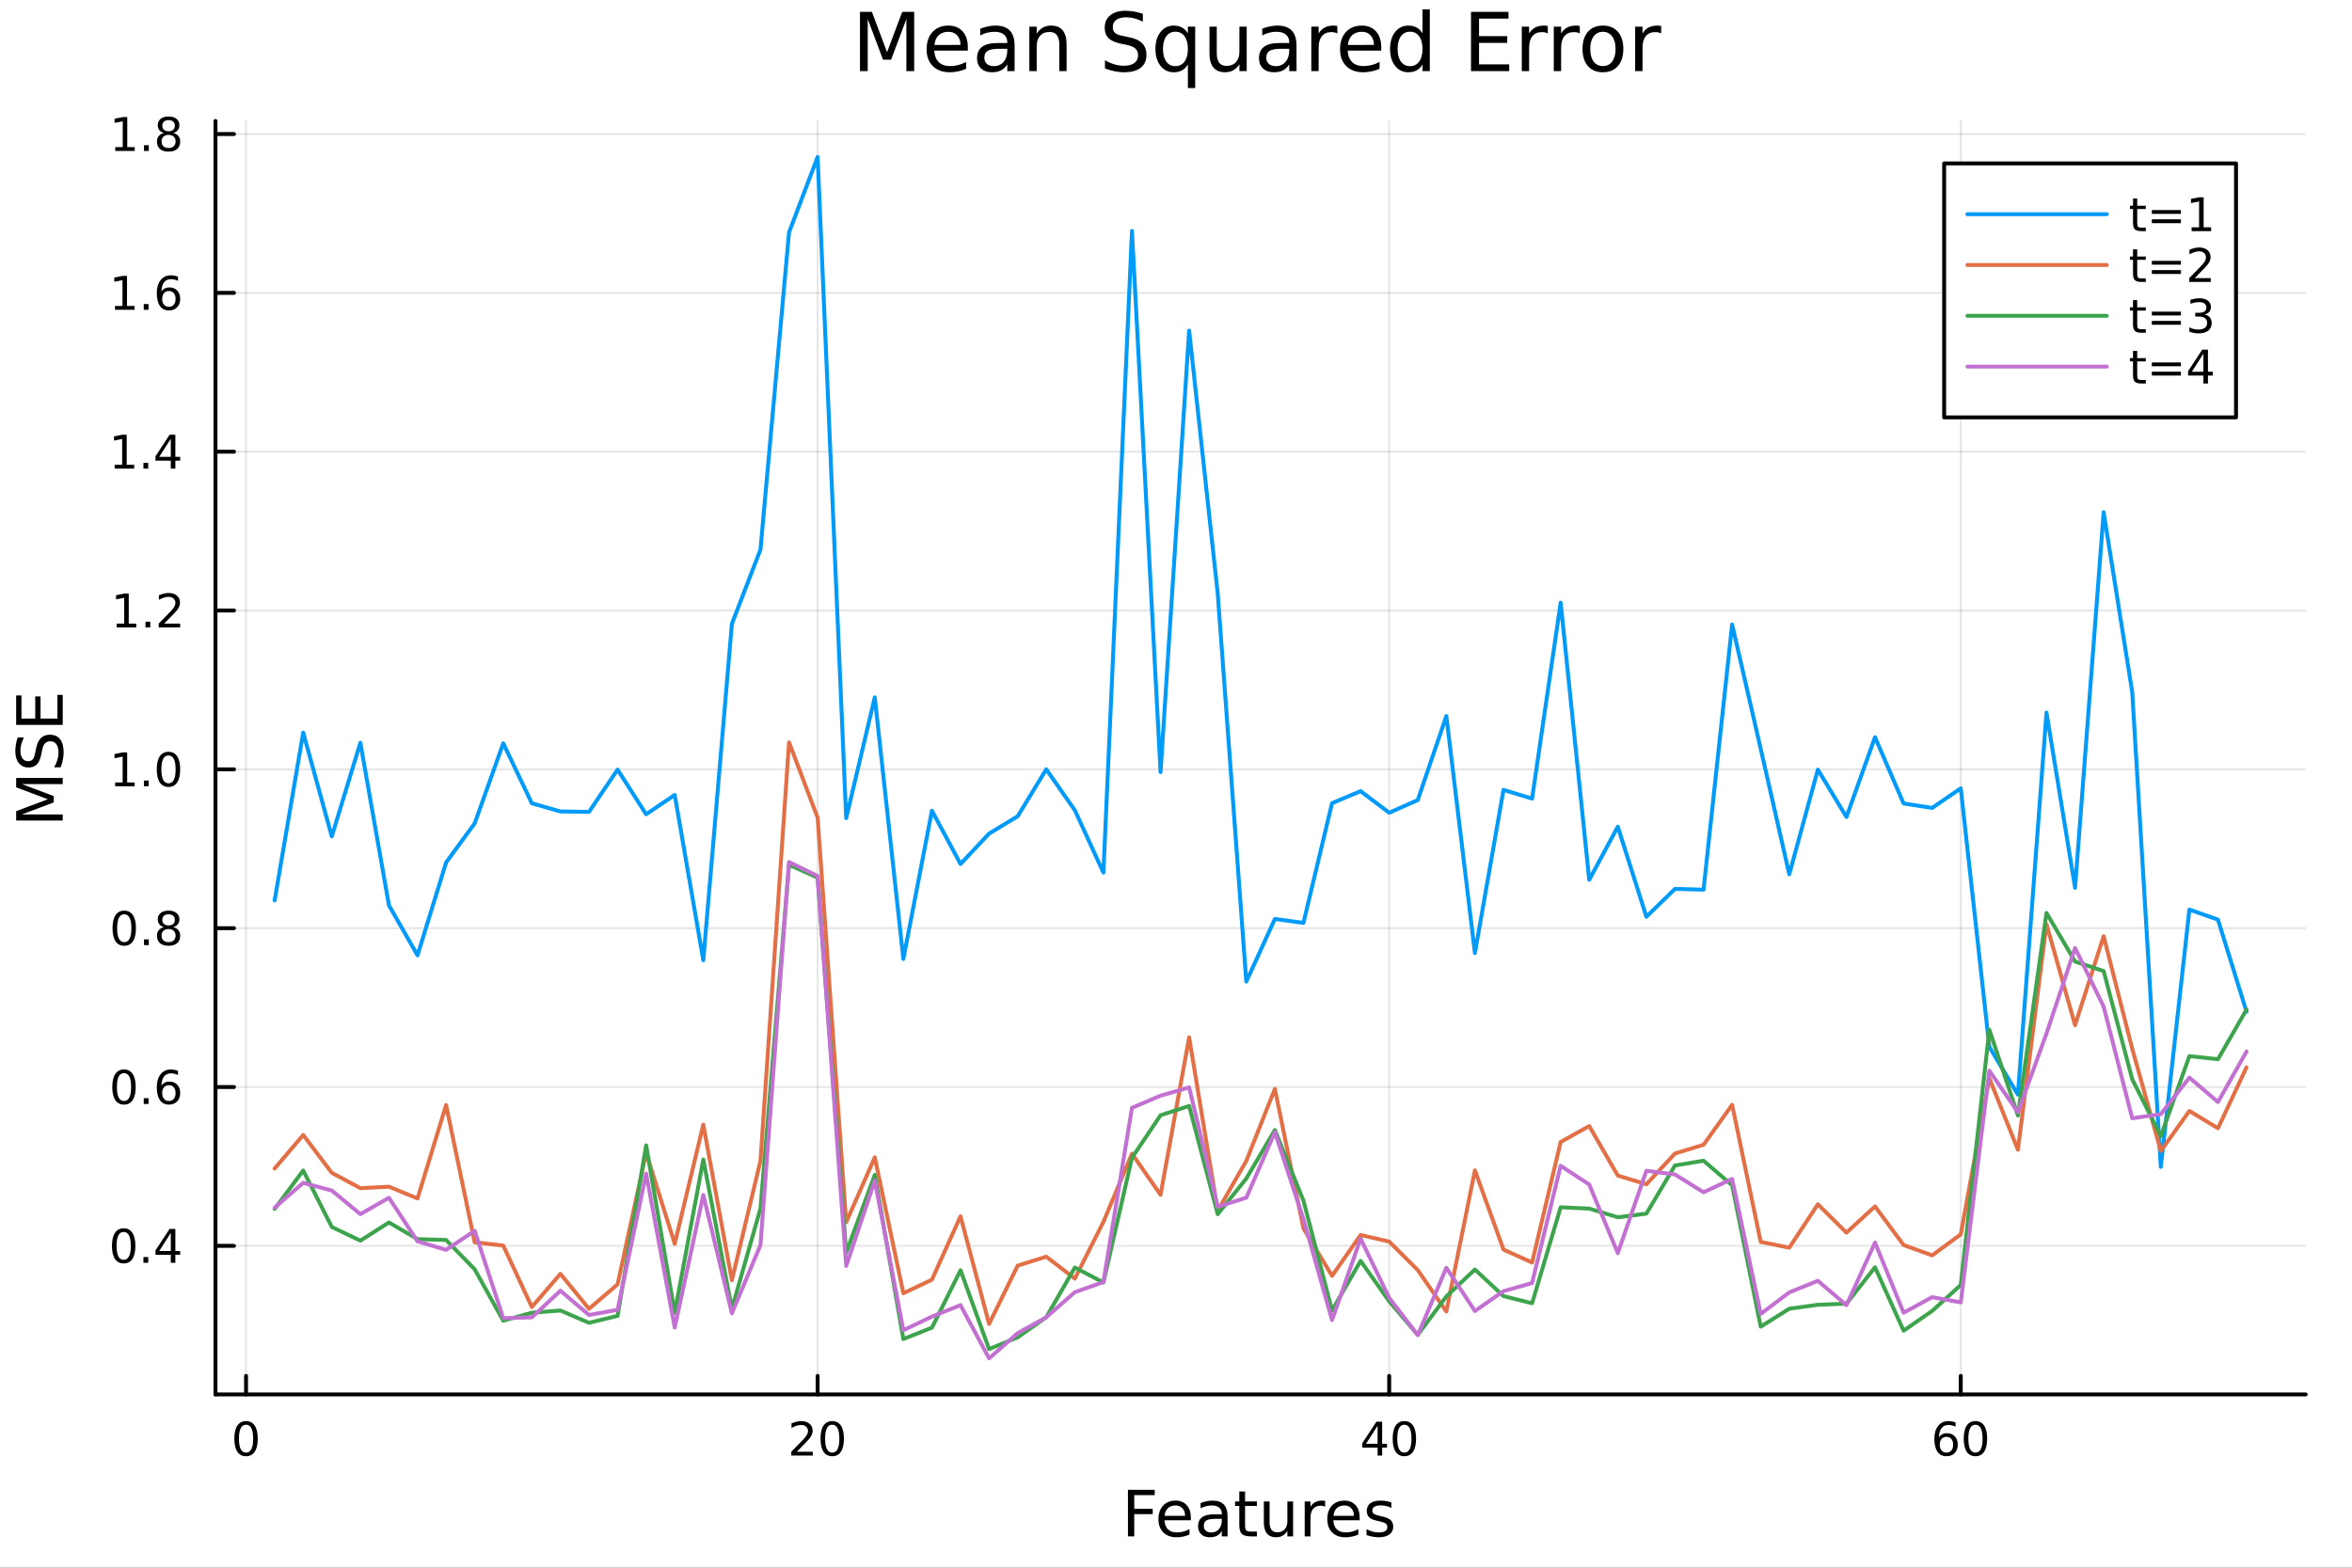 <?xml version="1.0" encoding="utf-8"?>
<svg xmlns="http://www.w3.org/2000/svg" xmlns:xlink="http://www.w3.org/1999/xlink" width="600" height="400" viewBox="0 0 2400 1600">
<rect x="0" y="0" width="2400" height="1600" fill="#333333" stroke="none"/>
<defs>
  <clipPath id="clip760">
    <rect x="0" y="0" width="2400" height="1600"/>
  </clipPath>
</defs>
<path clip-path="url(#clip760)" d="M0 1600 L2400 1600 L2400 8.88178e-14 L0 8.88178e-14  Z" fill="#ffffff" fill-rule="evenodd" fill-opacity="1"/>
<defs>
  <clipPath id="clip761">
    <rect x="480" y="0" width="1681" height="1600"/>
  </clipPath>
</defs>
<path clip-path="url(#clip760)" d="M219.866 1423.18 L2352.76 1423.18 L2352.76 123.472 L219.866 123.472  Z" fill="#ffffff" fill-rule="evenodd" fill-opacity="1"/>
<defs>
  <clipPath id="clip762">
    <rect x="219" y="123" width="2134" height="1301"/>
  </clipPath>
</defs>
<polyline clip-path="url(#clip762)" style="stroke:#000000; stroke-linecap:round; stroke-linejoin:round; stroke-width:2; stroke-opacity:0.1; fill:none" points="251.069,1423.18 251.069,123.472 "/>
<polyline clip-path="url(#clip762)" style="stroke:#000000; stroke-linecap:round; stroke-linejoin:round; stroke-width:2; stroke-opacity:0.1; fill:none" points="834.304,1423.18 834.304,123.472 "/>
<polyline clip-path="url(#clip762)" style="stroke:#000000; stroke-linecap:round; stroke-linejoin:round; stroke-width:2; stroke-opacity:0.1; fill:none" points="1417.54,1423.18 1417.54,123.472 "/>
<polyline clip-path="url(#clip762)" style="stroke:#000000; stroke-linecap:round; stroke-linejoin:round; stroke-width:2; stroke-opacity:0.1; fill:none" points="2000.77,1423.18 2000.77,123.472 "/>
<polyline clip-path="url(#clip760)" style="stroke:#000000; stroke-linecap:round; stroke-linejoin:round; stroke-width:4; stroke-opacity:1; fill:none" points="219.866,1423.18 2352.76,1423.18 "/>
<polyline clip-path="url(#clip760)" style="stroke:#000000; stroke-linecap:round; stroke-linejoin:round; stroke-width:4; stroke-opacity:1; fill:none" points="251.069,1423.18 251.069,1404.28 "/>
<polyline clip-path="url(#clip760)" style="stroke:#000000; stroke-linecap:round; stroke-linejoin:round; stroke-width:4; stroke-opacity:1; fill:none" points="834.304,1423.18 834.304,1404.28 "/>
<polyline clip-path="url(#clip760)" style="stroke:#000000; stroke-linecap:round; stroke-linejoin:round; stroke-width:4; stroke-opacity:1; fill:none" points="1417.54,1423.18 1417.54,1404.28 "/>
<polyline clip-path="url(#clip760)" style="stroke:#000000; stroke-linecap:round; stroke-linejoin:round; stroke-width:4; stroke-opacity:1; fill:none" points="2000.77,1423.18 2000.77,1404.28 "/>
<path clip-path="url(#clip760)" d="M251.069 1454.1 Q247.458 1454.1 245.63 1457.66 Q243.824 1461.2 243.824 1468.33 Q243.824 1475.44 245.63 1479.01 Q247.458 1482.55 251.069 1482.55 Q254.704 1482.55 256.509 1479.01 Q258.338 1475.44 258.338 1468.33 Q258.338 1461.2 256.509 1457.66 Q254.704 1454.1 251.069 1454.1 M251.069 1450.39 Q256.879 1450.39 259.935 1455 Q263.014 1459.58 263.014 1468.33 Q263.014 1477.06 259.935 1481.67 Q256.879 1486.25 251.069 1486.25 Q245.259 1486.25 242.18 1481.67 Q239.125 1477.06 239.125 1468.33 Q239.125 1459.58 242.18 1455 Q245.259 1450.39 251.069 1450.39 Z" fill="#000000" fill-rule="nonzero" fill-opacity="1" /><path clip-path="url(#clip760)" d="M813.077 1481.64 L829.397 1481.64 L829.397 1485.58 L807.452 1485.58 L807.452 1481.64 Q810.114 1478.89 814.698 1474.26 Q819.304 1469.61 820.485 1468.27 Q822.73 1465.74 823.61 1464.01 Q824.513 1462.25 824.513 1460.56 Q824.513 1457.8 822.568 1456.07 Q820.647 1454.33 817.545 1454.33 Q815.346 1454.33 812.892 1455.09 Q810.462 1455.86 807.684 1457.41 L807.684 1452.69 Q810.508 1451.55 812.962 1450.97 Q815.415 1450.39 817.452 1450.39 Q822.823 1450.39 826.017 1453.08 Q829.212 1455.77 829.212 1460.26 Q829.212 1462.39 828.401 1464.31 Q827.614 1466.2 825.508 1468.8 Q824.929 1469.47 821.827 1472.69 Q818.726 1475.88 813.077 1481.64 Z" fill="#000000" fill-rule="nonzero" fill-opacity="1" /><path clip-path="url(#clip760)" d="M849.211 1454.1 Q845.6 1454.1 843.772 1457.66 Q841.966 1461.2 841.966 1468.33 Q841.966 1475.44 843.772 1479.01 Q845.6 1482.55 849.211 1482.55 Q852.846 1482.55 854.651 1479.01 Q856.48 1475.44 856.48 1468.33 Q856.48 1461.2 854.651 1457.66 Q852.846 1454.1 849.211 1454.1 M849.211 1450.39 Q855.022 1450.39 858.077 1455 Q861.156 1459.58 861.156 1468.33 Q861.156 1477.06 858.077 1481.67 Q855.022 1486.25 849.211 1486.25 Q843.401 1486.25 840.323 1481.67 Q837.267 1477.06 837.267 1468.33 Q837.267 1459.58 840.323 1455 Q843.401 1450.39 849.211 1450.39 Z" fill="#000000" fill-rule="nonzero" fill-opacity="1" /><path clip-path="url(#clip760)" d="M1405.71 1455.09 L1393.9 1473.54 L1405.71 1473.54 L1405.71 1455.09 M1404.48 1451.02 L1410.36 1451.02 L1410.36 1473.54 L1415.29 1473.54 L1415.29 1477.43 L1410.36 1477.43 L1410.36 1485.58 L1405.71 1485.58 L1405.71 1477.43 L1390.11 1477.43 L1390.11 1472.92 L1404.48 1451.02 Z" fill="#000000" fill-rule="nonzero" fill-opacity="1" /><path clip-path="url(#clip760)" d="M1433.02 1454.1 Q1429.41 1454.1 1427.59 1457.66 Q1425.78 1461.2 1425.78 1468.33 Q1425.78 1475.44 1427.59 1479.01 Q1429.41 1482.55 1433.02 1482.55 Q1436.66 1482.55 1438.46 1479.01 Q1440.29 1475.44 1440.29 1468.33 Q1440.29 1461.2 1438.46 1457.66 Q1436.66 1454.1 1433.02 1454.1 M1433.02 1450.39 Q1438.84 1450.39 1441.89 1455 Q1444.97 1459.58 1444.97 1468.33 Q1444.97 1477.06 1441.89 1481.67 Q1438.84 1486.25 1433.02 1486.25 Q1427.21 1486.25 1424.14 1481.67 Q1421.08 1477.06 1421.08 1468.33 Q1421.08 1459.58 1424.14 1455 Q1427.21 1450.39 1433.02 1450.39 Z" fill="#000000" fill-rule="nonzero" fill-opacity="1" /><path clip-path="url(#clip760)" d="M1986.18 1466.44 Q1983.03 1466.44 1981.18 1468.59 Q1979.35 1470.74 1979.35 1474.49 Q1979.35 1478.22 1981.18 1480.39 Q1983.03 1482.55 1986.18 1482.55 Q1989.33 1482.55 1991.16 1480.39 Q1993.01 1478.22 1993.01 1474.49 Q1993.01 1470.74 1991.16 1468.59 Q1989.33 1466.44 1986.18 1466.44 M1995.46 1451.78 L1995.46 1456.04 Q1993.7 1455.21 1991.9 1454.77 Q1990.11 1454.33 1988.35 1454.33 Q1983.73 1454.33 1981.27 1457.45 Q1978.84 1460.58 1978.49 1466.9 Q1979.86 1464.89 1981.92 1463.82 Q1983.98 1462.73 1986.46 1462.73 Q1991.66 1462.73 1994.67 1465.9 Q1997.71 1469.05 1997.71 1474.49 Q1997.71 1479.82 1994.56 1483.03 Q1991.41 1486.25 1986.18 1486.25 Q1980.18 1486.25 1977.01 1481.67 Q1973.84 1477.06 1973.84 1468.33 Q1973.84 1460.14 1977.73 1455.28 Q1981.62 1450.39 1988.17 1450.39 Q1989.93 1450.39 1991.71 1450.74 Q1993.52 1451.09 1995.46 1451.78 Z" fill="#000000" fill-rule="nonzero" fill-opacity="1" /><path clip-path="url(#clip760)" d="M2015.76 1454.1 Q2012.15 1454.1 2010.32 1457.66 Q2008.52 1461.2 2008.52 1468.33 Q2008.52 1475.44 2010.32 1479.01 Q2012.15 1482.55 2015.76 1482.55 Q2019.4 1482.55 2021.2 1479.01 Q2023.03 1475.44 2023.03 1468.33 Q2023.03 1461.2 2021.2 1457.66 Q2019.4 1454.1 2015.76 1454.1 M2015.76 1450.39 Q2021.57 1450.39 2024.63 1455 Q2027.71 1459.58 2027.71 1468.33 Q2027.71 1477.06 2024.63 1481.67 Q2021.57 1486.25 2015.76 1486.25 Q2009.95 1486.25 2006.87 1481.67 Q2003.82 1477.06 2003.82 1468.33 Q2003.82 1459.58 2006.87 1455 Q2009.95 1450.39 2015.76 1450.39 Z" fill="#000000" fill-rule="nonzero" fill-opacity="1" /><path clip-path="url(#clip760)" d="M1150.96 1520.52 L1178.27 1520.52 L1178.27 1525.93 L1157.39 1525.93 L1157.39 1539.94 L1176.23 1539.94 L1176.23 1545.35 L1157.39 1545.35 L1157.39 1568.04 L1150.96 1568.04 L1150.96 1520.52 Z" fill="#000000" fill-rule="nonzero" fill-opacity="1" /><path clip-path="url(#clip760)" d="M1215.13 1548.76 L1215.13 1551.62 L1188.2 1551.62 Q1188.58 1557.67 1191.83 1560.85 Q1195.11 1564 1200.93 1564 Q1204.3 1564 1207.46 1563.17 Q1210.64 1562.35 1213.76 1560.69 L1213.76 1566.23 Q1210.61 1567.57 1207.3 1568.27 Q1203.99 1568.97 1200.58 1568.97 Q1192.05 1568.97 1187.05 1564 Q1182.09 1559.04 1182.09 1550.57 Q1182.09 1541.82 1186.8 1536.69 Q1191.54 1531.54 1199.56 1531.54 Q1206.76 1531.54 1210.93 1536.18 Q1215.13 1540.8 1215.13 1548.76 M1209.27 1547.04 Q1209.21 1542.23 1206.56 1539.37 Q1203.95 1536.5 1199.63 1536.5 Q1194.72 1536.5 1191.76 1539.27 Q1188.84 1542.04 1188.39 1547.07 L1209.27 1547.04 Z" fill="#000000" fill-rule="nonzero" fill-opacity="1" /><path clip-path="url(#clip760)" d="M1240.94 1550.12 Q1233.84 1550.12 1231.1 1551.75 Q1228.37 1553.37 1228.37 1557.29 Q1228.37 1560.4 1230.4 1562.25 Q1232.47 1564.07 1236.01 1564.07 Q1240.88 1564.07 1243.8 1560.63 Q1246.76 1557.16 1246.76 1551.43 L1246.76 1550.12 L1240.94 1550.12 M1252.62 1547.71 L1252.62 1568.04 L1246.76 1568.04 L1246.76 1562.63 Q1244.76 1565.88 1241.77 1567.44 Q1238.78 1568.97 1234.45 1568.97 Q1228.97 1568.97 1225.73 1565.91 Q1222.51 1562.82 1222.51 1557.67 Q1222.51 1551.65 1226.52 1548.6 Q1230.56 1545.54 1238.55 1545.54 L1246.76 1545.54 L1246.76 1544.97 Q1246.76 1540.93 1244.09 1538.73 Q1241.45 1536.5 1236.64 1536.5 Q1233.59 1536.5 1230.69 1537.23 Q1227.79 1537.97 1225.12 1539.43 L1225.12 1534.02 Q1228.34 1532.78 1231.36 1532.17 Q1234.38 1531.54 1237.25 1531.54 Q1244.98 1531.54 1248.8 1535.55 Q1252.62 1539.56 1252.62 1547.71 Z" fill="#000000" fill-rule="nonzero" fill-opacity="1" /><path clip-path="url(#clip760)" d="M1270.48 1522.27 L1270.48 1532.4 L1282.54 1532.4 L1282.54 1536.95 L1270.48 1536.95 L1270.48 1556.3 Q1270.48 1560.66 1271.65 1561.9 Q1272.86 1563.14 1276.52 1563.14 L1282.54 1563.14 L1282.54 1568.04 L1276.52 1568.04 Q1269.74 1568.04 1267.17 1565.53 Q1264.59 1562.98 1264.59 1556.3 L1264.59 1536.95 L1260.29 1536.95 L1260.29 1532.4 L1264.59 1532.4 L1264.59 1522.27 L1270.48 1522.27 Z" fill="#000000" fill-rule="nonzero" fill-opacity="1" /><path clip-path="url(#clip760)" d="M1289.64 1553.98 L1289.64 1532.4 L1295.49 1532.4 L1295.49 1553.75 Q1295.49 1558.81 1297.47 1561.36 Q1299.44 1563.87 1303.39 1563.87 Q1308.13 1563.87 1310.87 1560.85 Q1313.64 1557.83 1313.64 1552.61 L1313.64 1532.4 L1319.49 1532.4 L1319.49 1568.04 L1313.64 1568.04 L1313.64 1562.57 Q1311.5 1565.82 1308.67 1567.41 Q1305.87 1568.97 1302.15 1568.97 Q1296 1568.97 1292.82 1565.15 Q1289.64 1561.33 1289.64 1553.98 M1304.37 1531.54 L1304.37 1531.54 Z" fill="#000000" fill-rule="nonzero" fill-opacity="1" /><path clip-path="url(#clip760)" d="M1352.21 1537.87 Q1351.23 1537.3 1350.05 1537.04 Q1348.9 1536.76 1347.5 1536.76 Q1342.54 1536.76 1339.86 1540 Q1337.22 1543.22 1337.22 1549.27 L1337.22 1568.04 L1331.33 1568.04 L1331.33 1532.4 L1337.22 1532.4 L1337.22 1537.93 Q1339.07 1534.69 1342.03 1533.13 Q1344.99 1531.54 1349.22 1531.54 Q1349.82 1531.54 1350.56 1531.63 Q1351.29 1531.7 1352.18 1531.85 L1352.21 1537.87 Z" fill="#000000" fill-rule="nonzero" fill-opacity="1" /><path clip-path="url(#clip760)" d="M1387.41 1548.76 L1387.41 1551.62 L1360.49 1551.62 Q1360.87 1557.67 1364.12 1560.85 Q1367.39 1564 1373.22 1564 Q1376.59 1564 1379.74 1563.17 Q1382.93 1562.35 1386.05 1560.69 L1386.05 1566.23 Q1382.89 1567.57 1379.58 1568.27 Q1376.27 1568.97 1372.87 1568.97 Q1364.34 1568.97 1359.34 1564 Q1354.38 1559.04 1354.38 1550.57 Q1354.38 1541.82 1359.09 1536.69 Q1363.83 1531.54 1371.85 1531.54 Q1379.04 1531.54 1383.21 1536.18 Q1387.41 1540.8 1387.41 1548.76 M1381.56 1547.04 Q1381.49 1542.23 1378.85 1539.37 Q1376.24 1536.5 1371.91 1536.5 Q1367.01 1536.5 1364.05 1539.27 Q1361.12 1542.04 1360.68 1547.07 L1381.56 1547.04 Z" fill="#000000" fill-rule="nonzero" fill-opacity="1" /><path clip-path="url(#clip760)" d="M1419.75 1533.45 L1419.75 1538.98 Q1417.27 1537.71 1414.6 1537.07 Q1411.92 1536.44 1409.06 1536.44 Q1404.7 1536.44 1402.5 1537.77 Q1400.34 1539.11 1400.34 1541.79 Q1400.34 1543.82 1401.9 1545 Q1403.46 1546.15 1408.17 1547.2 L1410.17 1547.64 Q1416.41 1548.98 1419.02 1551.43 Q1421.66 1553.85 1421.66 1558.21 Q1421.66 1563.17 1417.72 1566.07 Q1413.8 1568.97 1406.93 1568.97 Q1404.06 1568.97 1400.94 1568.39 Q1397.85 1567.85 1394.42 1566.74 L1394.42 1560.69 Q1397.66 1562.38 1400.81 1563.24 Q1403.97 1564.07 1407.05 1564.07 Q1411.19 1564.07 1413.42 1562.66 Q1415.65 1561.23 1415.65 1558.65 Q1415.65 1556.27 1414.02 1554.99 Q1412.43 1553.72 1406.99 1552.54 L1404.95 1552.07 Q1399.51 1550.92 1397.09 1548.56 Q1394.67 1546.18 1394.67 1542.04 Q1394.67 1537.01 1398.24 1534.27 Q1401.8 1531.54 1408.36 1531.54 Q1411.6 1531.54 1414.47 1532.01 Q1417.33 1532.49 1419.75 1533.45 Z" fill="#000000" fill-rule="nonzero" fill-opacity="1" /><polyline clip-path="url(#clip762)" style="stroke:#000000; stroke-linecap:round; stroke-linejoin:round; stroke-width:2; stroke-opacity:0.1; fill:none" points="219.866,1271.53 2352.76,1271.53 "/>
<polyline clip-path="url(#clip762)" style="stroke:#000000; stroke-linecap:round; stroke-linejoin:round; stroke-width:2; stroke-opacity:0.1; fill:none" points="219.866,1109.43 2352.76,1109.43 "/>
<polyline clip-path="url(#clip762)" style="stroke:#000000; stroke-linecap:round; stroke-linejoin:round; stroke-width:2; stroke-opacity:0.1; fill:none" points="219.866,947.322 2352.76,947.322 "/>
<polyline clip-path="url(#clip762)" style="stroke:#000000; stroke-linecap:round; stroke-linejoin:round; stroke-width:2; stroke-opacity:0.1; fill:none" points="219.866,785.216 2352.76,785.216 "/>
<polyline clip-path="url(#clip762)" style="stroke:#000000; stroke-linecap:round; stroke-linejoin:round; stroke-width:2; stroke-opacity:0.1; fill:none" points="219.866,623.11 2352.76,623.11 "/>
<polyline clip-path="url(#clip762)" style="stroke:#000000; stroke-linecap:round; stroke-linejoin:round; stroke-width:2; stroke-opacity:0.1; fill:none" points="219.866,461.004 2352.76,461.004 "/>
<polyline clip-path="url(#clip762)" style="stroke:#000000; stroke-linecap:round; stroke-linejoin:round; stroke-width:2; stroke-opacity:0.1; fill:none" points="219.866,298.898 2352.76,298.898 "/>
<polyline clip-path="url(#clip762)" style="stroke:#000000; stroke-linecap:round; stroke-linejoin:round; stroke-width:2; stroke-opacity:0.1; fill:none" points="219.866,136.792 2352.76,136.792 "/>
<polyline clip-path="url(#clip760)" style="stroke:#000000; stroke-linecap:round; stroke-linejoin:round; stroke-width:4; stroke-opacity:1; fill:none" points="219.866,1423.18 219.866,123.472 "/>
<polyline clip-path="url(#clip760)" style="stroke:#000000; stroke-linecap:round; stroke-linejoin:round; stroke-width:4; stroke-opacity:1; fill:none" points="219.866,1271.53 238.764,1271.53 "/>
<polyline clip-path="url(#clip760)" style="stroke:#000000; stroke-linecap:round; stroke-linejoin:round; stroke-width:4; stroke-opacity:1; fill:none" points="219.866,1109.43 238.764,1109.43 "/>
<polyline clip-path="url(#clip760)" style="stroke:#000000; stroke-linecap:round; stroke-linejoin:round; stroke-width:4; stroke-opacity:1; fill:none" points="219.866,947.322 238.764,947.322 "/>
<polyline clip-path="url(#clip760)" style="stroke:#000000; stroke-linecap:round; stroke-linejoin:round; stroke-width:4; stroke-opacity:1; fill:none" points="219.866,785.216 238.764,785.216 "/>
<polyline clip-path="url(#clip760)" style="stroke:#000000; stroke-linecap:round; stroke-linejoin:round; stroke-width:4; stroke-opacity:1; fill:none" points="219.866,623.11 238.764,623.11 "/>
<polyline clip-path="url(#clip760)" style="stroke:#000000; stroke-linecap:round; stroke-linejoin:round; stroke-width:4; stroke-opacity:1; fill:none" points="219.866,461.004 238.764,461.004 "/>
<polyline clip-path="url(#clip760)" style="stroke:#000000; stroke-linecap:round; stroke-linejoin:round; stroke-width:4; stroke-opacity:1; fill:none" points="219.866,298.898 238.764,298.898 "/>
<polyline clip-path="url(#clip760)" style="stroke:#000000; stroke-linecap:round; stroke-linejoin:round; stroke-width:4; stroke-opacity:1; fill:none" points="219.866,136.792 238.764,136.792 "/>
<path clip-path="url(#clip760)" d="M126.205 1257.33 Q122.593 1257.33 120.765 1260.9 Q118.959 1264.44 118.959 1271.57 Q118.959 1278.68 120.765 1282.24 Q122.593 1285.78 126.205 1285.78 Q129.839 1285.78 131.644 1282.24 Q133.473 1278.68 133.473 1271.57 Q133.473 1264.44 131.644 1260.9 Q129.839 1257.33 126.205 1257.33 M126.205 1253.63 Q132.015 1253.63 135.07 1258.24 Q138.149 1262.82 138.149 1271.57 Q138.149 1280.3 135.07 1284.9 Q132.015 1289.49 126.205 1289.49 Q120.394 1289.49 117.316 1284.9 Q114.26 1280.3 114.26 1271.57 Q114.26 1262.82 117.316 1258.24 Q120.394 1253.63 126.205 1253.63 Z" fill="#000000" fill-rule="nonzero" fill-opacity="1" /><path clip-path="url(#clip760)" d="M146.366 1282.93 L151.251 1282.93 L151.251 1288.81 L146.366 1288.81 L146.366 1282.93 Z" fill="#000000" fill-rule="nonzero" fill-opacity="1" /><path clip-path="url(#clip760)" d="M174.283 1258.33 L162.477 1276.78 L174.283 1276.78 L174.283 1258.33 M173.056 1254.25 L178.936 1254.25 L178.936 1276.78 L183.866 1276.78 L183.866 1280.67 L178.936 1280.67 L178.936 1288.81 L174.283 1288.81 L174.283 1280.67 L158.681 1280.67 L158.681 1276.15 L173.056 1254.25 Z" fill="#000000" fill-rule="nonzero" fill-opacity="1" /><path clip-path="url(#clip760)" d="M126.529 1095.23 Q122.918 1095.23 121.089 1098.79 Q119.283 1102.33 119.283 1109.46 Q119.283 1116.57 121.089 1120.13 Q122.918 1123.68 126.529 1123.68 Q130.163 1123.68 131.968 1120.13 Q133.797 1116.57 133.797 1109.46 Q133.797 1102.33 131.968 1098.79 Q130.163 1095.23 126.529 1095.23 M126.529 1091.52 Q132.339 1091.52 135.394 1096.13 Q138.473 1100.71 138.473 1109.46 Q138.473 1118.19 135.394 1122.8 Q132.339 1127.38 126.529 1127.38 Q120.718 1127.38 117.64 1122.8 Q114.584 1118.19 114.584 1109.46 Q114.584 1100.71 117.64 1096.13 Q120.718 1091.52 126.529 1091.52 Z" fill="#000000" fill-rule="nonzero" fill-opacity="1" /><path clip-path="url(#clip760)" d="M146.691 1120.83 L151.575 1120.83 L151.575 1126.71 L146.691 1126.71 L146.691 1120.83 Z" fill="#000000" fill-rule="nonzero" fill-opacity="1" /><path clip-path="url(#clip760)" d="M172.339 1107.56 Q169.19 1107.56 167.339 1109.72 Q165.51 1111.87 165.51 1115.62 Q165.51 1119.35 167.339 1121.52 Q169.19 1123.68 172.339 1123.68 Q175.487 1123.68 177.315 1121.52 Q179.167 1119.35 179.167 1115.62 Q179.167 1111.87 177.315 1109.72 Q175.487 1107.56 172.339 1107.56 M181.621 1092.91 L181.621 1097.17 Q179.862 1096.34 178.056 1095.9 Q176.274 1095.46 174.514 1095.46 Q169.885 1095.46 167.431 1098.58 Q165.001 1101.71 164.653 1108.03 Q166.019 1106.01 168.079 1104.95 Q170.139 1103.86 172.616 1103.86 Q177.825 1103.86 180.834 1107.03 Q183.866 1110.18 183.866 1115.62 Q183.866 1120.94 180.718 1124.16 Q177.57 1127.38 172.339 1127.38 Q166.343 1127.38 163.172 1122.8 Q160.001 1118.19 160.001 1109.46 Q160.001 1101.27 163.89 1096.41 Q167.778 1091.52 174.329 1091.52 Q176.089 1091.52 177.871 1091.87 Q179.676 1092.22 181.621 1092.91 Z" fill="#000000" fill-rule="nonzero" fill-opacity="1" /><path clip-path="url(#clip760)" d="M126.783 933.121 Q123.172 933.121 121.343 936.686 Q119.538 940.227 119.538 947.357 Q119.538 954.463 121.343 958.028 Q123.172 961.57 126.783 961.57 Q130.417 961.57 132.223 958.028 Q134.052 954.463 134.052 947.357 Q134.052 940.227 132.223 936.686 Q130.417 933.121 126.783 933.121 M126.783 929.417 Q132.593 929.417 135.649 934.024 Q138.728 938.607 138.728 947.357 Q138.728 956.084 135.649 960.69 Q132.593 965.273 126.783 965.273 Q120.973 965.273 117.894 960.69 Q114.839 956.084 114.839 947.357 Q114.839 938.607 117.894 934.024 Q120.973 929.417 126.783 929.417 Z" fill="#000000" fill-rule="nonzero" fill-opacity="1" /><path clip-path="url(#clip760)" d="M146.945 958.723 L151.829 958.723 L151.829 964.602 L146.945 964.602 L146.945 958.723 Z" fill="#000000" fill-rule="nonzero" fill-opacity="1" /><path clip-path="url(#clip760)" d="M172.014 948.19 Q168.681 948.19 166.76 949.973 Q164.862 951.755 164.862 954.88 Q164.862 958.005 166.76 959.787 Q168.681 961.57 172.014 961.57 Q175.348 961.57 177.269 959.787 Q179.19 957.982 179.19 954.88 Q179.19 951.755 177.269 949.973 Q175.371 948.19 172.014 948.19 M167.339 946.2 Q164.329 945.459 162.64 943.399 Q160.973 941.338 160.973 938.375 Q160.973 934.232 163.913 931.825 Q166.876 929.417 172.014 929.417 Q177.176 929.417 180.116 931.825 Q183.056 934.232 183.056 938.375 Q183.056 941.338 181.366 943.399 Q179.7 945.459 176.714 946.2 Q180.093 946.987 181.968 949.278 Q183.866 951.57 183.866 954.88 Q183.866 959.903 180.788 962.588 Q177.732 965.273 172.014 965.273 Q166.297 965.273 163.218 962.588 Q160.163 959.903 160.163 954.88 Q160.163 951.57 162.061 949.278 Q163.959 946.987 167.339 946.2 M165.626 938.815 Q165.626 941.5 167.292 943.005 Q168.982 944.51 172.014 944.51 Q175.024 944.51 176.714 943.005 Q178.426 941.5 178.426 938.815 Q178.426 936.13 176.714 934.625 Q175.024 933.121 172.014 933.121 Q168.982 933.121 167.292 934.625 Q165.626 936.13 165.626 938.815 Z" fill="#000000" fill-rule="nonzero" fill-opacity="1" /><path clip-path="url(#clip760)" d="M117.501 798.561 L125.14 798.561 L125.14 772.195 L116.83 773.862 L116.83 769.603 L125.093 767.936 L129.769 767.936 L129.769 798.561 L137.408 798.561 L137.408 802.496 L117.501 802.496 L117.501 798.561 Z" fill="#000000" fill-rule="nonzero" fill-opacity="1" /><path clip-path="url(#clip760)" d="M146.853 796.616 L151.737 796.616 L151.737 802.496 L146.853 802.496 L146.853 796.616 Z" fill="#000000" fill-rule="nonzero" fill-opacity="1" /><path clip-path="url(#clip760)" d="M171.922 771.015 Q168.311 771.015 166.482 774.58 Q164.677 778.121 164.677 785.251 Q164.677 792.357 166.482 795.922 Q168.311 799.464 171.922 799.464 Q175.556 799.464 177.362 795.922 Q179.19 792.357 179.19 785.251 Q179.19 778.121 177.362 774.58 Q175.556 771.015 171.922 771.015 M171.922 767.311 Q177.732 767.311 180.788 771.918 Q183.866 776.501 183.866 785.251 Q183.866 793.978 180.788 798.584 Q177.732 803.167 171.922 803.167 Q166.112 803.167 163.033 798.584 Q159.978 793.978 159.978 785.251 Q159.978 776.501 163.033 771.918 Q166.112 767.311 171.922 767.311 Z" fill="#000000" fill-rule="nonzero" fill-opacity="1" /><path clip-path="url(#clip760)" d="M119.098 636.455 L126.737 636.455 L126.737 610.089 L118.427 611.756 L118.427 607.497 L126.691 605.83 L131.367 605.83 L131.367 636.455 L139.005 636.455 L139.005 640.39 L119.098 640.39 L119.098 636.455 Z" fill="#000000" fill-rule="nonzero" fill-opacity="1" /><path clip-path="url(#clip760)" d="M148.45 634.51 L153.334 634.51 L153.334 640.39 L148.45 640.39 L148.45 634.51 Z" fill="#000000" fill-rule="nonzero" fill-opacity="1" /><path clip-path="url(#clip760)" d="M167.547 636.455 L183.866 636.455 L183.866 640.39 L161.922 640.39 L161.922 636.455 Q164.584 633.7 169.167 629.071 Q173.774 624.418 174.954 623.075 Q177.2 620.552 178.079 618.816 Q178.982 617.057 178.982 615.367 Q178.982 612.612 177.038 610.876 Q175.116 609.14 172.014 609.14 Q169.815 609.14 167.362 609.904 Q164.931 610.668 162.153 612.219 L162.153 607.497 Q164.977 606.362 167.431 605.784 Q169.885 605.205 171.922 605.205 Q177.292 605.205 180.487 607.89 Q183.681 610.575 183.681 615.066 Q183.681 617.196 182.871 619.117 Q182.084 621.015 179.977 623.608 Q179.399 624.279 176.297 627.497 Q173.195 630.691 167.547 636.455 Z" fill="#000000" fill-rule="nonzero" fill-opacity="1" /><path clip-path="url(#clip760)" d="M117.015 474.349 L124.654 474.349 L124.654 447.983 L116.343 449.65 L116.343 445.391 L124.607 443.724 L129.283 443.724 L129.283 474.349 L136.922 474.349 L136.922 478.284 L117.015 478.284 L117.015 474.349 Z" fill="#000000" fill-rule="nonzero" fill-opacity="1" /><path clip-path="url(#clip760)" d="M146.366 472.404 L151.251 472.404 L151.251 478.284 L146.366 478.284 L146.366 472.404 Z" fill="#000000" fill-rule="nonzero" fill-opacity="1" /><path clip-path="url(#clip760)" d="M174.283 447.798 L162.477 466.247 L174.283 466.247 L174.283 447.798 M173.056 443.724 L178.936 443.724 L178.936 466.247 L183.866 466.247 L183.866 470.136 L178.936 470.136 L178.936 478.284 L174.283 478.284 L174.283 470.136 L158.681 470.136 L158.681 465.622 L173.056 443.724 Z" fill="#000000" fill-rule="nonzero" fill-opacity="1" /><path clip-path="url(#clip760)" d="M117.339 312.243 L124.978 312.243 L124.978 285.877 L116.668 287.544 L116.668 283.284 L124.931 281.618 L129.607 281.618 L129.607 312.243 L137.246 312.243 L137.246 316.178 L117.339 316.178 L117.339 312.243 Z" fill="#000000" fill-rule="nonzero" fill-opacity="1" /><path clip-path="url(#clip760)" d="M146.691 310.298 L151.575 310.298 L151.575 316.178 L146.691 316.178 L146.691 310.298 Z" fill="#000000" fill-rule="nonzero" fill-opacity="1" /><path clip-path="url(#clip760)" d="M172.339 297.034 Q169.19 297.034 167.339 299.187 Q165.51 301.34 165.51 305.09 Q165.51 308.817 167.339 310.993 Q169.19 313.145 172.339 313.145 Q175.487 313.145 177.315 310.993 Q179.167 308.817 179.167 305.09 Q179.167 301.34 177.315 299.187 Q175.487 297.034 172.339 297.034 M181.621 282.382 L181.621 286.641 Q179.862 285.808 178.056 285.368 Q176.274 284.928 174.514 284.928 Q169.885 284.928 167.431 288.053 Q165.001 291.178 164.653 297.497 Q166.019 295.483 168.079 294.419 Q170.139 293.331 172.616 293.331 Q177.825 293.331 180.834 296.502 Q183.866 299.65 183.866 305.09 Q183.866 310.414 180.718 313.631 Q177.57 316.849 172.339 316.849 Q166.343 316.849 163.172 312.266 Q160.001 307.659 160.001 298.932 Q160.001 290.738 163.89 285.877 Q167.778 280.993 174.329 280.993 Q176.089 280.993 177.871 281.34 Q179.676 281.687 181.621 282.382 Z" fill="#000000" fill-rule="nonzero" fill-opacity="1" /><path clip-path="url(#clip760)" d="M117.593 150.136 L125.232 150.136 L125.232 123.771 L116.922 125.438 L116.922 121.178 L125.186 119.512 L129.862 119.512 L129.862 150.136 L137.501 150.136 L137.501 154.072 L117.593 154.072 L117.593 150.136 Z" fill="#000000" fill-rule="nonzero" fill-opacity="1" /><path clip-path="url(#clip760)" d="M146.945 148.192 L151.829 148.192 L151.829 154.072 L146.945 154.072 L146.945 148.192 Z" fill="#000000" fill-rule="nonzero" fill-opacity="1" /><path clip-path="url(#clip760)" d="M172.014 137.66 Q168.681 137.66 166.76 139.442 Q164.862 141.224 164.862 144.349 Q164.862 147.474 166.76 149.257 Q168.681 151.039 172.014 151.039 Q175.348 151.039 177.269 149.257 Q179.19 147.451 179.19 144.349 Q179.19 141.224 177.269 139.442 Q175.371 137.66 172.014 137.66 M167.339 135.669 Q164.329 134.928 162.64 132.868 Q160.973 130.808 160.973 127.845 Q160.973 123.701 163.913 121.294 Q166.876 118.887 172.014 118.887 Q177.176 118.887 180.116 121.294 Q183.056 123.701 183.056 127.845 Q183.056 130.808 181.366 132.868 Q179.7 134.928 176.714 135.669 Q180.093 136.456 181.968 138.748 Q183.866 141.039 183.866 144.349 Q183.866 149.373 180.788 152.058 Q177.732 154.743 172.014 154.743 Q166.297 154.743 163.218 152.058 Q160.163 149.373 160.163 144.349 Q160.163 141.039 162.061 138.748 Q163.959 136.456 167.339 135.669 M165.626 128.285 Q165.626 130.97 167.292 132.475 Q168.982 133.979 172.014 133.979 Q175.024 133.979 176.714 132.475 Q178.426 130.97 178.426 128.285 Q178.426 125.6 176.714 124.095 Q175.024 122.59 172.014 122.59 Q168.982 122.59 167.292 124.095 Q165.626 125.6 165.626 128.285 Z" fill="#000000" fill-rule="nonzero" fill-opacity="1" /><path clip-path="url(#clip760)" d="M16.484 837.445 L16.484 827.864 L48.822 815.738 L16.484 803.547 L16.484 793.967 L64.004 793.967 L64.004 800.237 L22.277 800.237 L54.869 812.491 L54.869 818.952 L22.277 831.206 L64.004 831.206 L64.004 837.445 L16.484 837.445 Z" fill="#000000" fill-rule="nonzero" fill-opacity="1" /><path clip-path="url(#clip760)" d="M18.044 752.717 L24.314 752.717 Q22.563 756.377 21.704 759.624 Q20.845 762.87 20.845 765.894 Q20.845 771.146 22.882 774.01 Q24.919 776.843 28.674 776.843 Q31.826 776.843 33.449 774.965 Q35.04 773.055 36.027 767.772 L36.823 763.889 Q38.191 756.696 41.66 753.29 Q45.098 749.852 50.891 749.852 Q57.798 749.852 61.362 754.499 Q64.927 759.115 64.927 768.058 Q64.927 771.432 64.163 775.252 Q63.399 779.039 61.904 783.113 L55.283 783.113 Q57.479 779.198 58.593 775.443 Q59.707 771.687 59.707 768.058 Q59.707 762.552 57.543 759.56 Q55.379 756.568 51.368 756.568 Q47.867 756.568 45.894 758.733 Q43.92 760.865 42.934 765.767 L42.17 769.682 Q40.737 776.875 37.682 780.09 Q34.626 783.304 29.184 783.304 Q22.882 783.304 19.253 778.88 Q15.625 774.424 15.625 766.626 Q15.625 763.284 16.23 759.815 Q16.834 756.345 18.044 752.717 Z" fill="#000000" fill-rule="nonzero" fill-opacity="1" /><path clip-path="url(#clip760)" d="M16.484 739.826 L16.484 709.78 L21.895 709.78 L21.895 733.397 L35.963 733.397 L35.963 710.767 L41.374 710.767 L41.374 733.397 L58.593 733.397 L58.593 709.207 L64.004 709.207 L64.004 739.826 L16.484 739.826 Z" fill="#000000" fill-rule="nonzero" fill-opacity="1" /><path clip-path="url(#clip760)" d="M877.514 12.096 L889.707 12.096 L905.141 53.253 L920.656 12.096 L932.849 12.096 L932.849 72.576 L924.869 72.576 L924.869 19.469 L909.273 60.95 L901.05 60.95 L885.454 19.469 L885.454 72.576 L877.514 72.576 L877.514 12.096 Z" fill="#000000" fill-rule="nonzero" fill-opacity="1" /><path clip-path="url(#clip760)" d="M987.577 48.028 L987.577 51.673 L953.307 51.673 Q953.793 59.37 957.925 63.421 Q962.097 67.431 969.51 67.431 Q973.804 67.431 977.814 66.378 Q981.865 65.325 985.835 63.218 L985.835 70.267 Q981.825 71.968 977.612 72.86 Q973.399 73.751 969.065 73.751 Q958.208 73.751 951.848 67.431 Q945.529 61.112 945.529 50.337 Q945.529 39.197 951.524 32.675 Q957.56 26.112 967.768 26.112 Q976.923 26.112 982.23 32.026 Q987.577 37.9 987.577 48.028 M980.123 45.84 Q980.042 39.723 976.68 36.077 Q973.358 32.431 967.849 32.431 Q961.611 32.431 957.844 35.956 Q954.117 39.48 953.55 45.88 L980.123 45.84 Z" fill="#000000" fill-rule="nonzero" fill-opacity="1" /><path clip-path="url(#clip760)" d="M1020.43 49.769 Q1011.4 49.769 1007.91 51.835 Q1004.43 53.901 1004.43 58.884 Q1004.43 62.854 1007.02 65.203 Q1009.65 67.512 1014.15 67.512 Q1020.35 67.512 1024.08 63.137 Q1027.84 58.722 1027.84 51.43 L1027.84 49.769 L1020.43 49.769 M1035.3 46.691 L1035.3 72.576 L1027.84 72.576 L1027.84 65.689 Q1025.29 69.821 1021.48 71.806 Q1017.68 73.751 1012.17 73.751 Q1005.2 73.751 1001.07 69.862 Q996.975 65.933 996.975 59.37 Q996.975 51.714 1002.08 47.825 Q1007.22 43.936 1017.39 43.936 L1027.84 43.936 L1027.84 43.207 Q1027.84 38.062 1024.44 35.267 Q1021.08 32.431 1014.96 32.431 Q1011.07 32.431 1007.39 33.363 Q1003.7 34.295 1000.3 36.158 L1000.3 29.272 Q1004.39 27.692 1008.24 26.922 Q1012.09 26.112 1015.73 26.112 Q1025.57 26.112 1030.44 31.216 Q1035.3 36.32 1035.3 46.691 Z" fill="#000000" fill-rule="nonzero" fill-opacity="1" /><path clip-path="url(#clip760)" d="M1088.36 45.192 L1088.36 72.576 L1080.91 72.576 L1080.91 45.435 Q1080.91 38.994 1078.4 35.794 Q1075.89 32.594 1070.86 32.594 Q1064.83 32.594 1061.34 36.442 Q1057.86 40.29 1057.86 46.934 L1057.86 72.576 L1050.37 72.576 L1050.37 27.206 L1057.86 27.206 L1057.86 34.254 Q1060.53 30.163 1064.14 28.138 Q1067.79 26.112 1072.52 26.112 Q1080.34 26.112 1084.35 30.973 Q1088.36 35.794 1088.36 45.192 Z" fill="#000000" fill-rule="nonzero" fill-opacity="1" /><path clip-path="url(#clip760)" d="M1166.18 14.081 L1166.18 22.061 Q1161.52 19.833 1157.39 18.739 Q1153.26 17.646 1149.41 17.646 Q1142.73 17.646 1139.08 20.238 Q1135.48 22.831 1135.48 27.611 Q1135.48 31.621 1137.87 33.687 Q1140.3 35.713 1147.02 36.969 L1151.96 37.981 Q1161.12 39.723 1165.45 44.139 Q1169.83 48.514 1169.83 55.886 Q1169.83 64.677 1163.91 69.214 Q1158.04 73.751 1146.66 73.751 Q1142.36 73.751 1137.5 72.778 Q1132.68 71.806 1127.5 69.902 L1127.5 61.477 Q1132.48 64.272 1137.26 65.689 Q1142.04 67.107 1146.66 67.107 Q1153.66 67.107 1157.47 64.353 Q1161.28 61.598 1161.28 56.494 Q1161.28 52.038 1158.53 49.526 Q1155.81 47.015 1149.57 45.759 L1144.59 44.787 Q1135.44 42.964 1131.34 39.075 Q1127.25 35.186 1127.25 28.259 Q1127.25 20.238 1132.88 15.62 Q1138.55 11.002 1148.48 11.002 Q1152.73 11.002 1157.15 11.772 Q1161.56 12.542 1166.18 14.081 Z" fill="#000000" fill-rule="nonzero" fill-opacity="1" /><path clip-path="url(#clip760)" d="M1186.72 49.931 Q1186.72 58.155 1190.08 62.854 Q1193.48 67.512 1199.4 67.512 Q1205.31 67.512 1208.72 62.854 Q1212.12 58.155 1212.12 49.931 Q1212.12 41.708 1208.72 37.05 Q1205.31 32.35 1199.4 32.35 Q1193.48 32.35 1190.08 37.05 Q1186.72 41.708 1186.72 49.931 M1212.12 65.77 Q1209.77 69.821 1206.16 71.806 Q1202.6 73.751 1197.58 73.751 Q1189.35 73.751 1184.17 67.188 Q1179.02 60.626 1179.02 49.931 Q1179.02 39.237 1184.17 32.675 Q1189.35 26.112 1197.58 26.112 Q1202.6 26.112 1206.16 28.097 Q1209.77 30.041 1212.12 34.092 L1212.12 27.206 L1219.57 27.206 L1219.57 89.833 L1212.12 89.833 L1212.12 65.77 Z" fill="#000000" fill-rule="nonzero" fill-opacity="1" /><path clip-path="url(#clip760)" d="M1234.16 54.671 L1234.16 27.206 L1241.61 27.206 L1241.61 54.387 Q1241.61 60.828 1244.12 64.069 Q1246.63 67.269 1251.66 67.269 Q1257.69 67.269 1261.18 63.421 Q1264.7 59.573 1264.7 52.929 L1264.7 27.206 L1272.15 27.206 L1272.15 72.576 L1264.7 72.576 L1264.7 65.608 Q1261.99 69.74 1258.38 71.766 Q1254.82 73.751 1250.08 73.751 Q1242.26 73.751 1238.21 68.89 Q1234.16 64.029 1234.16 54.671 M1252.91 26.112 L1252.91 26.112 Z" fill="#000000" fill-rule="nonzero" fill-opacity="1" /><path clip-path="url(#clip760)" d="M1308.13 49.769 Q1299.09 49.769 1295.61 51.835 Q1292.12 53.901 1292.12 58.884 Q1292.12 62.854 1294.72 65.203 Q1297.35 67.512 1301.85 67.512 Q1308.04 67.512 1311.77 63.137 Q1315.54 58.722 1315.54 51.43 L1315.54 49.769 L1308.13 49.769 M1322.99 46.691 L1322.99 72.576 L1315.54 72.576 L1315.54 65.689 Q1312.99 69.821 1309.18 71.806 Q1305.37 73.751 1299.86 73.751 Q1292.89 73.751 1288.76 69.862 Q1284.67 65.933 1284.67 59.37 Q1284.67 51.714 1289.77 47.825 Q1294.92 43.936 1305.09 43.936 L1315.54 43.936 L1315.54 43.207 Q1315.54 38.062 1312.14 35.267 Q1308.77 32.431 1302.66 32.431 Q1298.77 32.431 1295.08 33.363 Q1291.39 34.295 1287.99 36.158 L1287.99 29.272 Q1292.08 27.692 1295.93 26.922 Q1299.78 26.112 1303.43 26.112 Q1313.27 26.112 1318.13 31.216 Q1322.99 36.32 1322.99 46.691 Z" fill="#000000" fill-rule="nonzero" fill-opacity="1" /><path clip-path="url(#clip760)" d="M1364.64 34.173 Q1363.38 33.444 1361.88 33.12 Q1360.42 32.756 1358.64 32.756 Q1352.32 32.756 1348.92 36.888 Q1345.56 40.979 1345.56 48.676 L1345.56 72.576 L1338.06 72.576 L1338.06 27.206 L1345.56 27.206 L1345.56 34.254 Q1347.91 30.122 1351.67 28.138 Q1355.44 26.112 1360.83 26.112 Q1361.6 26.112 1362.53 26.234 Q1363.46 26.315 1364.59 26.517 L1364.64 34.173 Z" fill="#000000" fill-rule="nonzero" fill-opacity="1" /><path clip-path="url(#clip760)" d="M1409.44 48.028 L1409.44 51.673 L1375.17 51.673 Q1375.65 59.37 1379.79 63.421 Q1383.96 67.431 1391.37 67.431 Q1395.67 67.431 1399.68 66.378 Q1403.73 65.325 1407.7 63.218 L1407.7 70.267 Q1403.69 71.968 1399.47 72.86 Q1395.26 73.751 1390.93 73.751 Q1380.07 73.751 1373.71 67.431 Q1367.39 61.112 1367.39 50.337 Q1367.39 39.197 1373.39 32.675 Q1379.42 26.112 1389.63 26.112 Q1398.78 26.112 1404.09 32.026 Q1409.44 37.9 1409.44 48.028 M1401.98 45.84 Q1401.9 39.723 1398.54 36.077 Q1395.22 32.431 1389.71 32.431 Q1383.47 32.431 1379.7 35.956 Q1375.98 39.48 1375.41 45.88 L1401.98 45.84 Z" fill="#000000" fill-rule="nonzero" fill-opacity="1" /><path clip-path="url(#clip760)" d="M1451.53 34.092 L1451.53 9.544 L1458.98 9.544 L1458.98 72.576 L1451.53 72.576 L1451.53 65.77 Q1449.18 69.821 1445.57 71.806 Q1442.01 73.751 1436.98 73.751 Q1428.76 73.751 1423.58 67.188 Q1418.43 60.626 1418.43 49.931 Q1418.43 39.237 1423.58 32.675 Q1428.76 26.112 1436.98 26.112 Q1442.01 26.112 1445.57 28.097 Q1449.18 30.041 1451.53 34.092 M1426.13 49.931 Q1426.13 58.155 1429.49 62.854 Q1432.89 67.512 1438.81 67.512 Q1444.72 67.512 1448.12 62.854 Q1451.53 58.155 1451.53 49.931 Q1451.53 41.708 1448.12 37.05 Q1444.72 32.35 1438.81 32.35 Q1432.89 32.35 1429.49 37.05 Q1426.13 41.708 1426.13 49.931 Z" fill="#000000" fill-rule="nonzero" fill-opacity="1" /><path clip-path="url(#clip760)" d="M1501.03 12.096 L1539.27 12.096 L1539.27 18.983 L1509.21 18.983 L1509.21 36.888 L1538.01 36.888 L1538.01 43.774 L1509.21 43.774 L1509.21 65.689 L1540 65.689 L1540 72.576 L1501.03 72.576 L1501.03 12.096 Z" fill="#000000" fill-rule="nonzero" fill-opacity="1" /><path clip-path="url(#clip760)" d="M1579.41 34.173 Q1578.16 33.444 1576.66 33.12 Q1575.2 32.756 1573.42 32.756 Q1567.1 32.756 1563.7 36.888 Q1560.33 40.979 1560.33 48.676 L1560.33 72.576 L1552.84 72.576 L1552.84 27.206 L1560.33 27.206 L1560.33 34.254 Q1562.68 30.122 1566.45 28.138 Q1570.22 26.112 1575.61 26.112 Q1576.38 26.112 1577.31 26.234 Q1578.24 26.315 1579.37 26.517 L1579.41 34.173 Z" fill="#000000" fill-rule="nonzero" fill-opacity="1" /><path clip-path="url(#clip760)" d="M1612.06 34.173 Q1610.81 33.444 1609.31 33.12 Q1607.85 32.756 1606.07 32.756 Q1599.75 32.756 1596.35 36.888 Q1592.98 40.979 1592.98 48.676 L1592.98 72.576 L1585.49 72.576 L1585.49 27.206 L1592.98 27.206 L1592.98 34.254 Q1595.33 30.122 1599.1 28.138 Q1602.87 26.112 1608.26 26.112 Q1609.03 26.112 1609.96 26.234 Q1610.89 26.315 1612.02 26.517 L1612.06 34.173 Z" fill="#000000" fill-rule="nonzero" fill-opacity="1" /><path clip-path="url(#clip760)" d="M1635.64 32.431 Q1629.65 32.431 1626.16 37.131 Q1622.68 41.789 1622.68 49.931 Q1622.68 58.074 1626.12 62.773 Q1629.6 67.431 1635.64 67.431 Q1641.6 67.431 1645.08 62.732 Q1648.56 58.033 1648.56 49.931 Q1648.56 41.87 1645.08 37.171 Q1641.6 32.431 1635.64 32.431 M1635.64 26.112 Q1645.36 26.112 1650.91 32.431 Q1656.46 38.751 1656.46 49.931 Q1656.46 61.071 1650.91 67.431 Q1645.36 73.751 1635.64 73.751 Q1625.88 73.751 1620.33 67.431 Q1614.82 61.071 1614.82 49.931 Q1614.82 38.751 1620.33 32.431 Q1625.88 26.112 1635.64 26.112 Z" fill="#000000" fill-rule="nonzero" fill-opacity="1" /><path clip-path="url(#clip760)" d="M1695.11 34.173 Q1693.85 33.444 1692.35 33.12 Q1690.9 32.756 1689.11 32.756 Q1682.79 32.756 1679.39 36.888 Q1676.03 40.979 1676.03 48.676 L1676.03 72.576 L1668.53 72.576 L1668.53 27.206 L1676.03 27.206 L1676.03 34.254 Q1678.38 30.122 1682.15 28.138 Q1685.91 26.112 1691.3 26.112 Q1692.07 26.112 1693 26.234 Q1693.93 26.315 1695.07 26.517 L1695.11 34.173 Z" fill="#000000" fill-rule="nonzero" fill-opacity="1" /><polyline clip-path="url(#clip762)" style="stroke:#009af9; stroke-linecap:round; stroke-linejoin:round; stroke-width:4; stroke-opacity:1; fill:none" points="280.231,918.997 309.393,747.701 338.555,853.66 367.716,758.073 396.878,923.961 426.04,975.019 455.202,880.266 484.363,840.332 513.525,758.666 542.687,819.822 571.848,828.172 601.01,828.605 630.172,785.491 659.334,831.061 688.495,811.32 717.657,980.047 746.819,636.742 775.981,560.927 805.142,237.154 834.304,160.256 863.466,834.98 892.628,711.718 921.789,978.763 950.951,827.421 980.113,881.796 1009.27,850.78 1038.44,833.122 1067.6,785.141 1096.76,826.928 1125.92,890.565 1155.08,235.728 1184.24,788.042 1213.41,337.381 1242.57,605.768 1271.73,1001.84 1300.89,937.916 1330.05,941.88 1359.22,819.769 1388.38,807.45 1417.54,829.516 1446.7,816.562 1475.86,730.799 1505.02,972.705 1534.19,806.155 1563.35,815.066 1592.51,615.13 1621.67,897.92 1650.83,843.719 1679.99,935.658 1709.16,907.212 1738.32,907.992 1767.48,637.346 1796.64,764.273 1825.8,892.304 1854.97,785.461 1884.13,833.846 1913.29,752.388 1942.45,820.051 1971.61,824.579 2000.77,804.594 2029.94,1068.48 2059.1,1117.25 2088.26,727.295 2117.42,906.124 2146.58,522.829 2175.74,706.323 2204.91,1190.9 2234.07,928.335 2263.23,938.597 2292.39,1032.61 "/>
<polyline clip-path="url(#clip762)" style="stroke:#e26f46; stroke-linecap:round; stroke-linejoin:round; stroke-width:4; stroke-opacity:1; fill:none" points="280.231,1192.65 309.393,1158.36 338.555,1196.96 367.716,1212.67 396.878,1211.16 426.04,1223.16 455.202,1127.85 484.363,1267.91 513.525,1271.23 542.687,1333.98 571.848,1300.08 601.01,1335.8 630.172,1310.83 659.334,1176.61 688.495,1269.46 717.657,1147.83 746.819,1306.54 775.981,1184.84 805.142,757.688 834.304,834.438 863.466,1247.42 892.628,1181.18 921.789,1319.91 950.951,1306.08 980.113,1241.35 1009.27,1351.2 1038.44,1291.74 1067.6,1282.57 1096.76,1304.96 1125.92,1247.12 1155.08,1177.44 1184.24,1219.44 1213.41,1058.76 1242.57,1235.68 1271.73,1184.77 1300.89,1111.36 1330.05,1253.67 1359.22,1302.15 1388.38,1260.45 1417.54,1267.19 1446.7,1296.25 1475.86,1338.57 1505.02,1194.48 1534.19,1275.35 1563.35,1288.53 1592.51,1165.54 1621.67,1149.28 1650.83,1199.81 1679.99,1208.69 1709.16,1177.29 1738.32,1168.38 1767.48,1127.6 1796.64,1267.5 1825.8,1273.4 1854.97,1229.13 1884.13,1258.03 1913.29,1231.28 1942.45,1270.7 1971.61,1281.26 2000.77,1259.83 2029.94,1100.49 2059.1,1173.45 2088.26,943.307 2117.42,1046.32 2146.58,955.516 2175.74,1070.32 2204.91,1174.69 2234.07,1133.88 2263.23,1151.48 2292.39,1089.29 "/>
<polyline clip-path="url(#clip762)" style="stroke:#3da44d; stroke-linecap:round; stroke-linejoin:round; stroke-width:4; stroke-opacity:1; fill:none" points="280.231,1233.83 309.393,1194.62 338.555,1252.26 367.716,1266.23 396.878,1247.69 426.04,1264.65 455.202,1265.57 484.363,1295.46 513.525,1347.9 542.687,1339.78 571.848,1337.52 601.01,1350.09 630.172,1343 659.334,1168.98 688.495,1339.95 717.657,1183.38 746.819,1335.8 775.981,1233.47 805.142,882.631 834.304,895.727 863.466,1278.49 892.628,1199.11 921.789,1366.64 950.951,1355.04 980.113,1296.46 1009.27,1376.89 1038.44,1364.91 1067.6,1344.35 1096.76,1293.69 1125.92,1308.9 1155.08,1181.62 1184.24,1138.23 1213.41,1128.74 1242.57,1239.2 1271.73,1202.81 1300.89,1153.33 1330.05,1225.44 1359.22,1337.47 1388.38,1286.89 1417.54,1328.15 1446.7,1362.32 1475.86,1323.15 1505.02,1295.67 1534.19,1322.83 1563.35,1330.13 1592.51,1232.16 1621.67,1233.51 1650.83,1242.36 1679.99,1238.66 1709.16,1189.49 1738.32,1184.65 1767.48,1209.7 1796.64,1354.03 1825.8,1335.7 1854.97,1331.69 1884.13,1330.55 1913.29,1293.4 1942.45,1358.11 1971.61,1337.95 2000.77,1311.48 2029.94,1051 2059.1,1138.52 2088.26,931.759 2117.42,981.348 2146.58,991.073 2175.74,1101.45 2204.91,1159.47 2234.07,1077.88 2263.23,1081.04 2292.39,1030.36 "/>
<polyline clip-path="url(#clip762)" style="stroke:#c271d2; stroke-linecap:round; stroke-linejoin:round; stroke-width:4; stroke-opacity:1; fill:none" points="280.231,1232.57 309.393,1207.23 338.555,1215.08 367.716,1239.16 396.878,1222.46 426.04,1266.9 455.202,1275.63 484.363,1256.15 513.525,1345.35 542.687,1344.51 571.848,1317.32 601.01,1342.09 630.172,1336.85 659.334,1197.84 688.495,1354.95 717.657,1219.6 746.819,1340.39 775.981,1270.74 805.142,879.814 834.304,894.099 863.466,1292.02 892.628,1204.95 921.789,1357.68 950.951,1343.73 980.113,1332.04 1009.27,1386.4 1038.44,1360.63 1067.6,1344.45 1096.76,1318.8 1125.92,1308.51 1155.08,1130.65 1184.24,1118.27 1213.41,1109.82 1242.57,1231.71 1271.73,1222.36 1300.89,1155.56 1330.05,1244.26 1359.22,1347.29 1388.38,1264.21 1417.54,1324.63 1446.7,1362.66 1475.86,1293.91 1505.02,1338.04 1534.19,1317.76 1563.35,1309.5 1592.51,1189.82 1621.67,1208.97 1650.83,1278.97 1679.99,1194.9 1709.16,1198.69 1738.32,1216.84 1767.48,1203.23 1796.64,1341.03 1825.8,1319.02 1854.97,1307.23 1884.13,1332.07 1913.29,1268.17 1942.45,1339.77 1971.61,1323.9 2000.77,1329.24 2029.94,1092.82 2059.1,1135.13 2088.26,1054.77 2117.42,967.555 2146.58,1027.43 2175.74,1141.31 2204.91,1137.11 2234.07,1099.82 2263.23,1124.75 2292.39,1073.16 "/>
<path clip-path="url(#clip760)" d="M1983.83 425.996 L2281.66 425.996 L2281.66 166.796 L1983.83 166.796  Z" fill="#ffffff" fill-rule="evenodd" fill-opacity="1"/>
<polyline clip-path="url(#clip760)" style="stroke:#000000; stroke-linecap:round; stroke-linejoin:round; stroke-width:4; stroke-opacity:1; fill:none" points="1983.83,425.996 2281.66,425.996 2281.66,166.796 1983.83,166.796 1983.83,425.996 "/>
<polyline clip-path="url(#clip760)" style="stroke:#009af9; stroke-linecap:round; stroke-linejoin:round; stroke-width:4; stroke-opacity:1; fill:none" points="2007.53,218.636 2149.73,218.636 "/>
<path clip-path="url(#clip760)" d="M2180.83 202.629 L2180.83 209.99 L2189.6 209.99 L2189.6 213.3 L2180.83 213.3 L2180.83 227.374 Q2180.83 230.545 2181.69 231.448 Q2182.57 232.351 2185.23 232.351 L2189.6 232.351 L2189.6 235.916 L2185.23 235.916 Q2180.3 235.916 2178.42 234.087 Q2176.55 232.235 2176.55 227.374 L2176.55 213.3 L2173.42 213.3 L2173.42 209.99 L2176.55 209.99 L2176.55 202.629 L2180.83 202.629 Z" fill="#000000" fill-rule="nonzero" fill-opacity="1" /><path clip-path="url(#clip760)" d="M2195.76 214.388 L2225.44 214.388 L2225.44 218.277 L2195.76 218.277 L2195.76 214.388 M2195.76 223.832 L2225.44 223.832 L2225.44 227.768 L2195.76 227.768 L2195.76 223.832 Z" fill="#000000" fill-rule="nonzero" fill-opacity="1" /><path clip-path="url(#clip760)" d="M2236.34 231.981 L2243.98 231.981 L2243.98 205.615 L2235.67 207.282 L2235.67 203.022 L2243.93 201.356 L2248.61 201.356 L2248.61 231.981 L2256.25 231.981 L2256.25 235.916 L2236.34 235.916 L2236.34 231.981 Z" fill="#000000" fill-rule="nonzero" fill-opacity="1" /><polyline clip-path="url(#clip760)" style="stroke:#e26f46; stroke-linecap:round; stroke-linejoin:round; stroke-width:4; stroke-opacity:1; fill:none" points="2007.53,270.476 2149.73,270.476 "/>
<path clip-path="url(#clip760)" d="M2180.83 254.469 L2180.83 261.83 L2189.6 261.83 L2189.6 265.14 L2180.83 265.14 L2180.83 279.214 Q2180.83 282.385 2181.69 283.288 Q2182.57 284.191 2185.23 284.191 L2189.6 284.191 L2189.6 287.756 L2185.23 287.756 Q2180.3 287.756 2178.42 285.927 Q2176.55 284.075 2176.55 279.214 L2176.55 265.14 L2173.42 265.14 L2173.42 261.83 L2176.55 261.83 L2176.55 254.469 L2180.83 254.469 Z" fill="#000000" fill-rule="nonzero" fill-opacity="1" /><path clip-path="url(#clip760)" d="M2195.76 266.228 L2225.44 266.228 L2225.44 270.117 L2195.76 270.117 L2195.76 266.228 M2195.76 275.672 L2225.44 275.672 L2225.44 279.608 L2195.76 279.608 L2195.76 275.672 Z" fill="#000000" fill-rule="nonzero" fill-opacity="1" /><path clip-path="url(#clip760)" d="M2239.56 283.821 L2255.88 283.821 L2255.88 287.756 L2233.93 287.756 L2233.93 283.821 Q2236.6 281.066 2241.18 276.436 Q2245.78 271.784 2246.97 270.441 Q2249.21 267.918 2250.09 266.182 Q2250.99 264.423 2250.99 262.733 Q2250.99 259.978 2249.05 258.242 Q2247.13 256.506 2244.03 256.506 Q2241.83 256.506 2239.37 257.27 Q2236.94 258.034 2234.16 259.585 L2234.16 254.862 Q2236.99 253.728 2239.44 253.149 Q2241.9 252.571 2243.93 252.571 Q2249.3 252.571 2252.5 255.256 Q2255.69 257.941 2255.69 262.432 Q2255.69 264.561 2254.88 266.483 Q2254.1 268.381 2251.99 270.973 Q2251.41 271.645 2248.31 274.862 Q2245.21 278.057 2239.56 283.821 Z" fill="#000000" fill-rule="nonzero" fill-opacity="1" /><polyline clip-path="url(#clip760)" style="stroke:#3da44d; stroke-linecap:round; stroke-linejoin:round; stroke-width:4; stroke-opacity:1; fill:none" points="2007.53,322.316 2149.73,322.316 "/>
<path clip-path="url(#clip760)" d="M2180.83 306.309 L2180.83 313.67 L2189.6 313.67 L2189.6 316.98 L2180.83 316.98 L2180.83 331.054 Q2180.83 334.225 2181.69 335.128 Q2182.57 336.031 2185.23 336.031 L2189.6 336.031 L2189.6 339.596 L2185.23 339.596 Q2180.3 339.596 2178.42 337.767 Q2176.55 335.915 2176.55 331.054 L2176.55 316.98 L2173.42 316.98 L2173.42 313.67 L2176.55 313.67 L2176.55 306.309 L2180.83 306.309 Z" fill="#000000" fill-rule="nonzero" fill-opacity="1" /><path clip-path="url(#clip760)" d="M2195.76 318.068 L2225.44 318.068 L2225.44 321.957 L2195.76 321.957 L2195.76 318.068 M2195.76 327.512 L2225.44 327.512 L2225.44 331.448 L2195.76 331.448 L2195.76 327.512 Z" fill="#000000" fill-rule="nonzero" fill-opacity="1" /><path clip-path="url(#clip760)" d="M2249.7 320.962 Q2253.05 321.679 2254.93 323.948 Q2256.83 326.216 2256.83 329.549 Q2256.83 334.665 2253.31 337.466 Q2249.79 340.267 2243.31 340.267 Q2241.13 340.267 2238.82 339.827 Q2236.53 339.411 2234.07 338.554 L2234.07 334.04 Q2236.02 335.174 2238.33 335.753 Q2240.65 336.332 2243.17 336.332 Q2247.57 336.332 2249.86 334.596 Q2252.17 332.86 2252.17 329.549 Q2252.17 326.494 2250.02 324.781 Q2247.89 323.045 2244.07 323.045 L2240.04 323.045 L2240.04 319.202 L2244.26 319.202 Q2247.71 319.202 2249.53 317.837 Q2251.36 316.448 2251.36 313.855 Q2251.36 311.193 2249.47 309.781 Q2247.59 308.346 2244.07 308.346 Q2242.15 308.346 2239.95 308.763 Q2237.75 309.179 2235.11 310.059 L2235.11 305.892 Q2237.78 305.151 2240.09 304.781 Q2242.43 304.411 2244.49 304.411 Q2249.81 304.411 2252.91 306.841 Q2256.02 309.249 2256.02 313.369 Q2256.02 316.239 2254.37 318.23 Q2252.73 320.198 2249.7 320.962 Z" fill="#000000" fill-rule="nonzero" fill-opacity="1" /><polyline clip-path="url(#clip760)" style="stroke:#c271d2; stroke-linecap:round; stroke-linejoin:round; stroke-width:4; stroke-opacity:1; fill:none" points="2007.53,374.156 2149.73,374.156 "/>
<path clip-path="url(#clip760)" d="M2180.83 358.149 L2180.83 365.51 L2189.6 365.51 L2189.6 368.82 L2180.83 368.82 L2180.83 382.894 Q2180.83 386.065 2181.69 386.968 Q2182.57 387.871 2185.23 387.871 L2189.6 387.871 L2189.6 391.436 L2185.23 391.436 Q2180.3 391.436 2178.42 389.607 Q2176.55 387.755 2176.55 382.894 L2176.55 368.82 L2173.42 368.82 L2173.42 365.51 L2176.55 365.51 L2176.55 358.149 L2180.83 358.149 Z" fill="#000000" fill-rule="nonzero" fill-opacity="1" /><path clip-path="url(#clip760)" d="M2195.76 369.908 L2225.44 369.908 L2225.44 373.797 L2195.76 373.797 L2195.76 369.908 M2195.76 379.352 L2225.44 379.352 L2225.44 383.288 L2195.76 383.288 L2195.76 379.352 Z" fill="#000000" fill-rule="nonzero" fill-opacity="1" /><path clip-path="url(#clip760)" d="M2248.38 360.95 L2236.57 379.399 L2248.38 379.399 L2248.38 360.95 M2247.15 356.876 L2253.03 356.876 L2253.03 379.399 L2257.96 379.399 L2257.96 383.288 L2253.03 383.288 L2253.03 391.436 L2248.38 391.436 L2248.38 383.288 L2232.78 383.288 L2232.78 378.774 L2247.15 356.876 Z" fill="#000000" fill-rule="nonzero" fill-opacity="1" /></svg>
